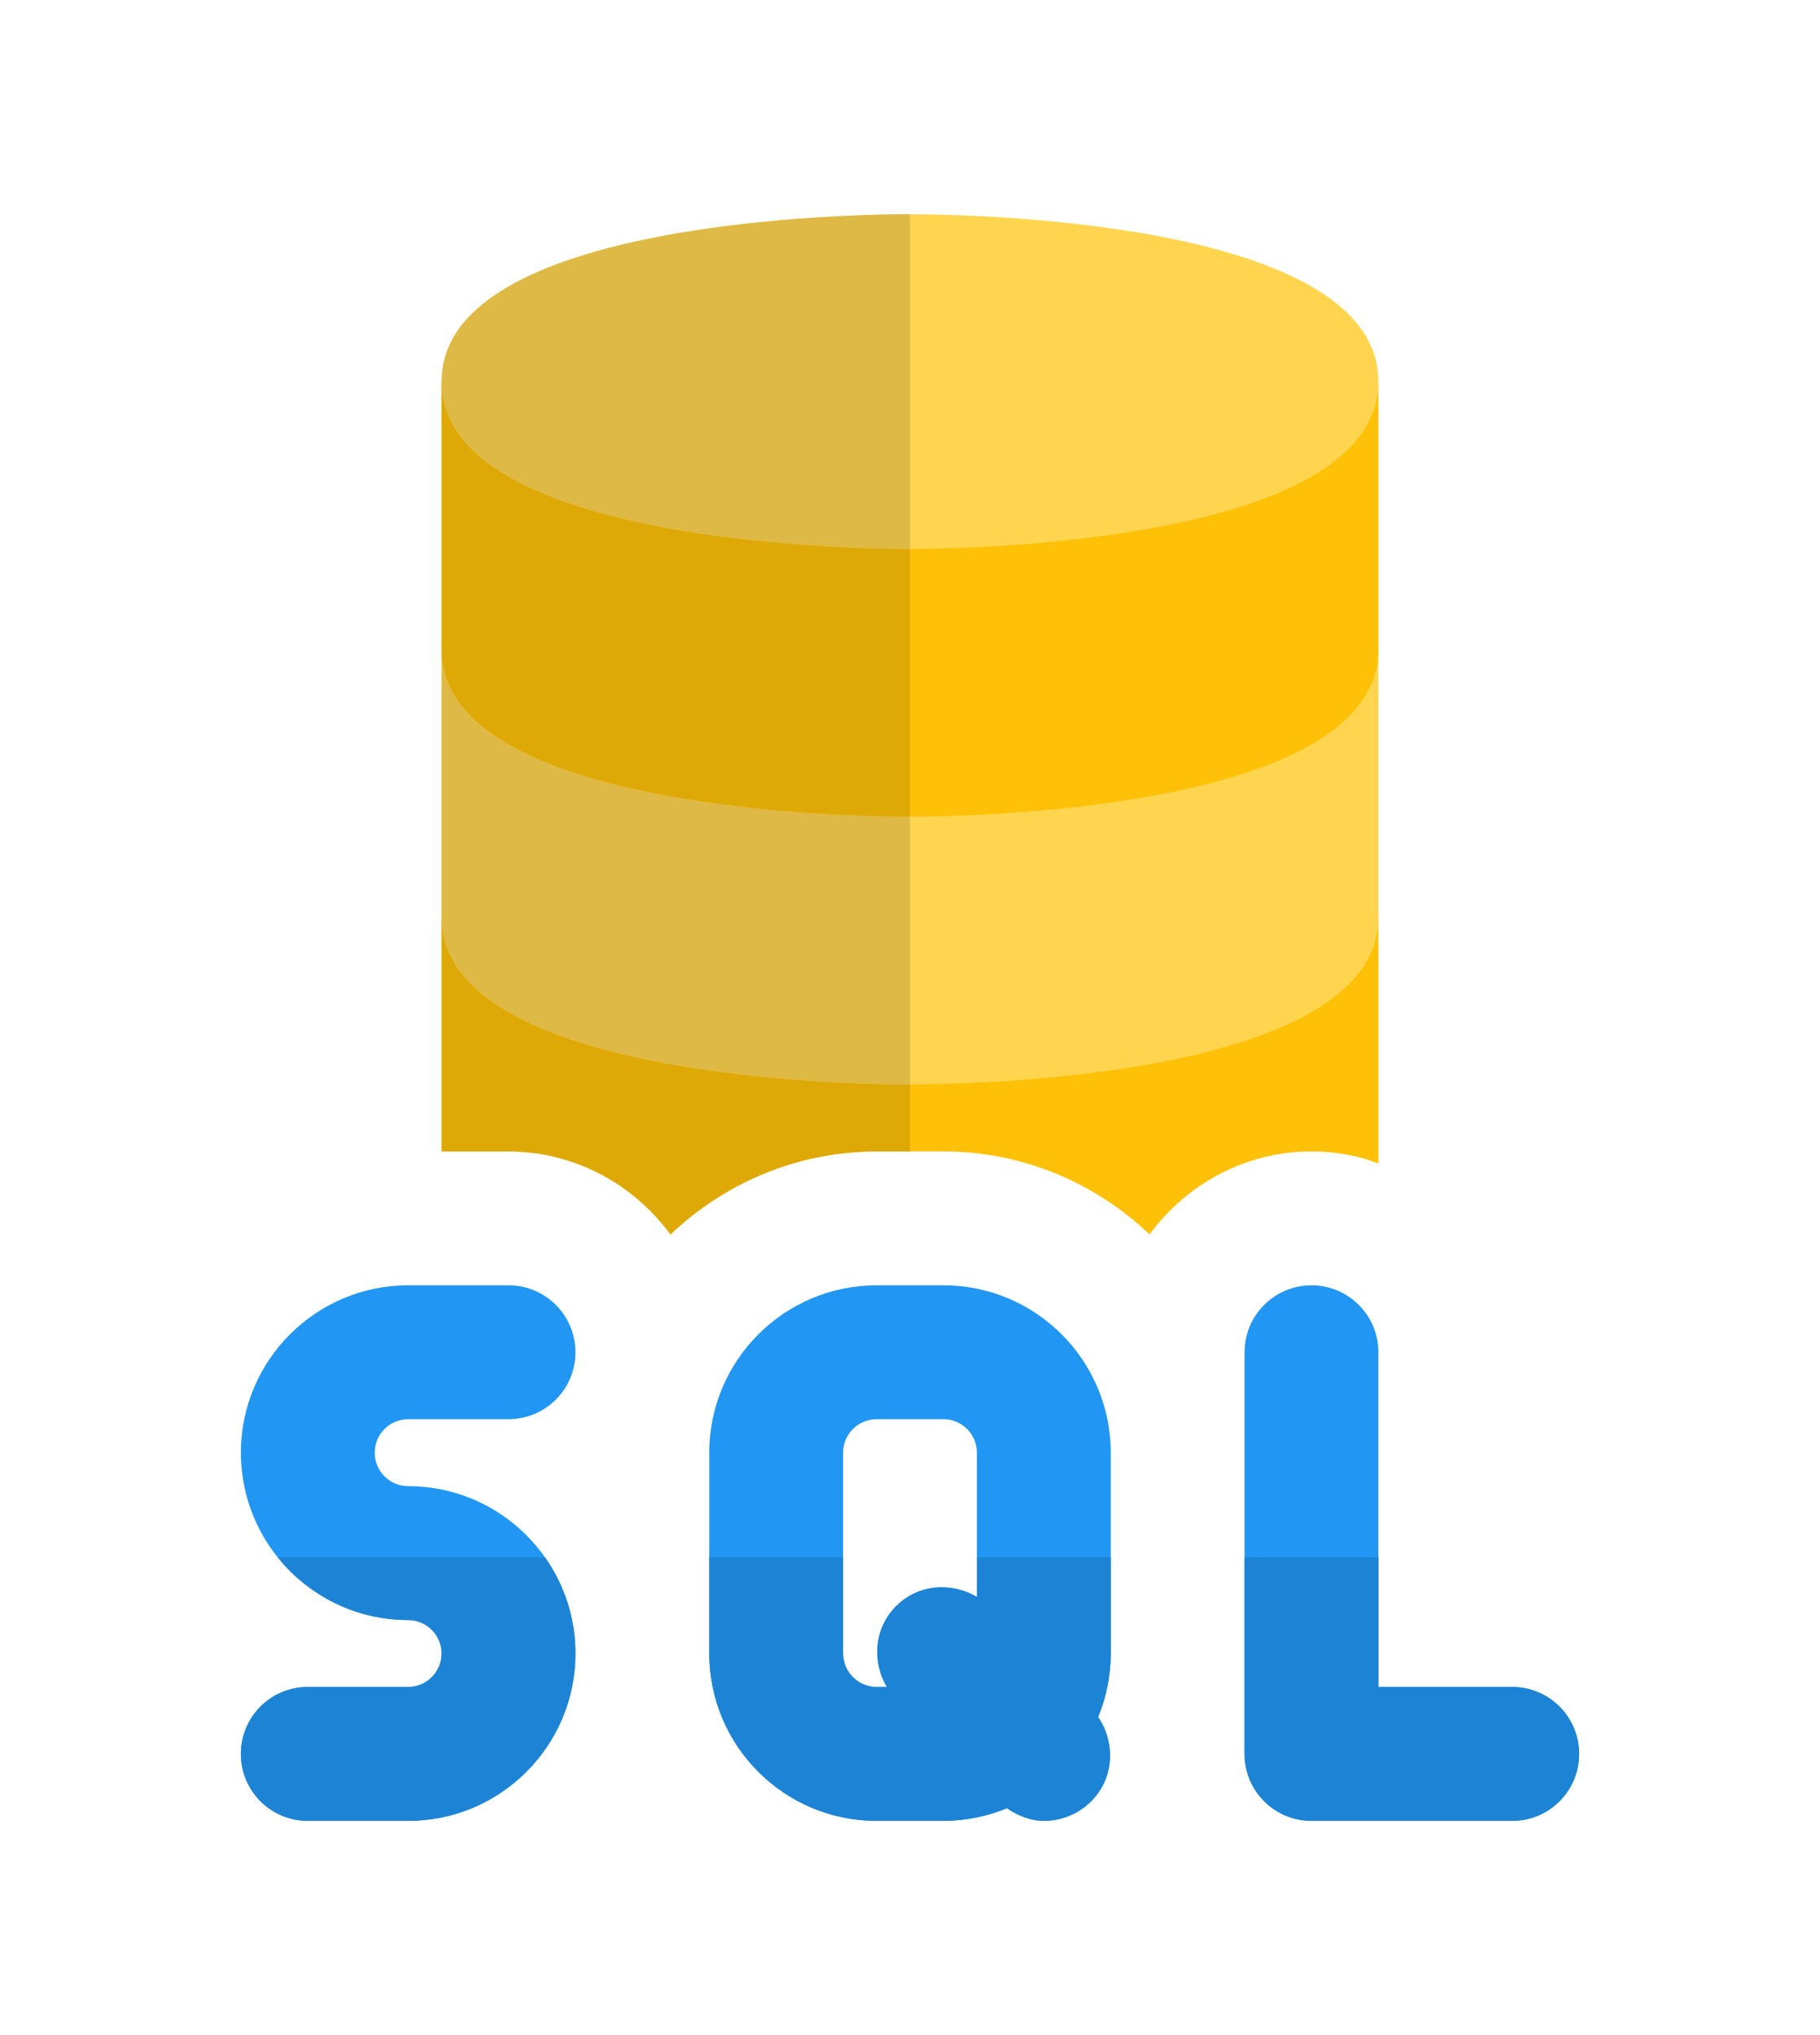 <svg width="34" height="38" viewBox="0 0 34 38" fill="none" xmlns="http://www.w3.org/2000/svg">
<g clip-path="url(#clip0)" filter="url(#filter0_d)">
<path d="M8.25 13.125V17.5H9.5C10.738 17.5 11.838 18.113 12.525 19.05C13.525 18.1 14.875 17.5 16.375 17.5H17.625C19.125 17.5 20.475 18.1 21.475 19.05C22.163 18.113 23.262 17.5 24.5 17.5C24.938 17.5 25.363 17.575 25.75 17.725V13.125H8.25Z" fill="#FFC107"/>
<path d="M17 16.25C16.104 16.25 8.25 16.163 8.25 13.125V8.125H25.75V13.125C25.75 16.163 17.896 16.25 17 16.25Z" fill="#FFD54F"/>
<path d="M17 11.25C16.104 11.25 8.25 11.162 8.25 8.125V3.125H25.75V8.125C25.75 11.162 17.896 11.25 17 11.25Z" fill="#FFC107"/>
<path d="M17 6.25C16.104 6.25 8.25 6.162 8.25 3.125C8.25 0.087 16.104 0 17 0C17.896 0 25.75 0.087 25.75 3.125C25.75 6.162 17.896 6.25 17 6.25Z" fill="#FFD54F"/>
<path d="M8.25 13.125V17.5H9.5C10.738 17.5 11.838 18.113 12.525 19.05C13.525 18.1 14.875 17.5 16.375 17.5H17V16.25C16.104 16.25 8.25 16.163 8.25 13.125Z" fill="#DEA806"/>
<path d="M8.25 8.125V13.125C8.25 16.163 16.104 16.25 17 16.25V11.25C16.104 11.25 8.25 11.162 8.25 8.125Z" fill="#DEB945"/>
<path d="M8.25 3.125V8.125C8.25 11.162 16.104 11.25 17 11.25V6.25C16.104 6.25 8.25 6.162 8.25 3.125Z" fill="#DEA806"/>
<path d="M17 0C16.104 0 8.25 0.087 8.25 3.125C8.25 6.162 16.104 6.25 17 6.25V0Z" fill="#DEB945"/>
<path d="M20.75 23.125C20.75 21.402 19.349 20 17.625 20H16.375C14.651 20 13.25 21.402 13.25 23.125V26.875C13.25 28.598 14.651 30 16.375 30H17.625C18.045 30 18.445 29.914 18.811 29.764C19.021 29.906 19.256 30 19.5 30C19.82 30 20.14 29.878 20.384 29.634C20.815 29.203 20.843 28.547 20.514 28.061C20.665 27.695 20.75 27.295 20.75 26.875V23.125ZM15.75 26.875V23.125C15.75 22.78 16.031 22.5 16.375 22.5H17.625C17.969 22.5 18.25 22.78 18.25 23.125V25.819C17.77 25.536 17.152 25.579 16.741 25.991C16.33 26.404 16.286 27.021 16.569 27.5H16.375C16.031 27.5 15.75 27.22 15.75 26.875V26.875Z" fill="#2196F3"/>
<path d="M28.25 30H24.5C23.809 30 23.25 29.44 23.25 28.75V21.25C23.25 20.56 23.809 20 24.5 20C25.191 20 25.75 20.56 25.75 21.25V27.5H28.25C28.941 27.5 29.5 28.06 29.5 28.75C29.5 29.44 28.941 30 28.25 30Z" fill="#2196F3"/>
<path d="M7.625 30H5.75C5.059 30 4.5 29.44 4.5 28.75C4.5 28.06 5.059 27.5 5.75 27.5H7.625C7.969 27.5 8.25 27.22 8.25 26.875C8.25 26.53 7.969 26.25 7.625 26.25C5.901 26.25 4.5 24.848 4.5 23.125C4.5 21.402 5.901 20 7.625 20H9.5C10.191 20 10.75 20.56 10.75 21.25C10.75 21.94 10.191 22.5 9.5 22.5H7.625C7.281 22.5 7 22.78 7 23.125C7 23.47 7.281 23.75 7.625 23.75C9.349 23.75 10.75 25.152 10.75 26.875C10.75 28.598 9.349 30 7.625 30Z" fill="#2196F3"/>
<path d="M20.75 25.079H18.25V25.82C18.047 25.701 17.82 25.639 17.594 25.639C17.285 25.639 16.979 25.754 16.74 25.991C16.329 26.404 16.285 27.021 16.567 27.5H16.375C16.031 27.5 15.75 27.22 15.75 26.875V25.079H13.25V26.875C13.25 28.597 14.651 30 16.375 30H17.625C18.045 30 18.445 29.914 18.811 29.764C19.021 29.906 19.256 30 19.5 30C19.82 30 20.14 29.877 20.384 29.634C20.815 29.202 20.843 28.547 20.514 28.061C20.665 27.695 20.75 27.295 20.75 26.875V25.079Z" fill="#1D83D4"/>
<path d="M25.75 25.079H23.25V28.75C23.25 29.44 23.809 30 24.5 30H28.25C28.941 30 29.5 29.44 29.5 28.75C29.5 28.06 28.941 27.5 28.25 27.5H25.75V25.079Z" fill="#1D83D4"/>
<path d="M10.18 25.079H5.188C5.76 25.792 6.64 26.25 7.625 26.25C7.969 26.25 8.25 26.53 8.25 26.875C8.25 27.22 7.969 27.5 7.625 27.5H5.75C5.059 27.5 4.5 28.06 4.5 28.75C4.5 29.44 5.059 30 5.75 30H7.625C9.349 30 10.75 28.597 10.75 26.875C10.75 26.206 10.539 25.586 10.18 25.079V25.079Z" fill="#1D83D4"/>
</g>
<defs>
<filter id="filter0_d" x="-2" y="0" width="38" height="38" filterUnits="userSpaceOnUse" color-interpolation-filters="sRGB">
<feFlood flood-opacity="0" result="BackgroundImageFix"/>
<feColorMatrix in="SourceAlpha" type="matrix" values="0 0 0 0 0 0 0 0 0 0 0 0 0 0 0 0 0 0 127 0"/>
<feOffset dy="4"/>
<feGaussianBlur stdDeviation="2"/>
<feColorMatrix type="matrix" values="0 0 0 0 0 0 0 0 0 0 0 0 0 0 0 0 0 0 0.25 0"/>
<feBlend mode="normal" in2="BackgroundImageFix" result="effect1_dropShadow"/>
<feBlend mode="normal" in="SourceGraphic" in2="effect1_dropShadow" result="shape"/>
</filter>
<clipPath id="clip0">
<rect width="30" height="30" fill="white" transform="translate(2)"/>
</clipPath>
</defs>
</svg>
